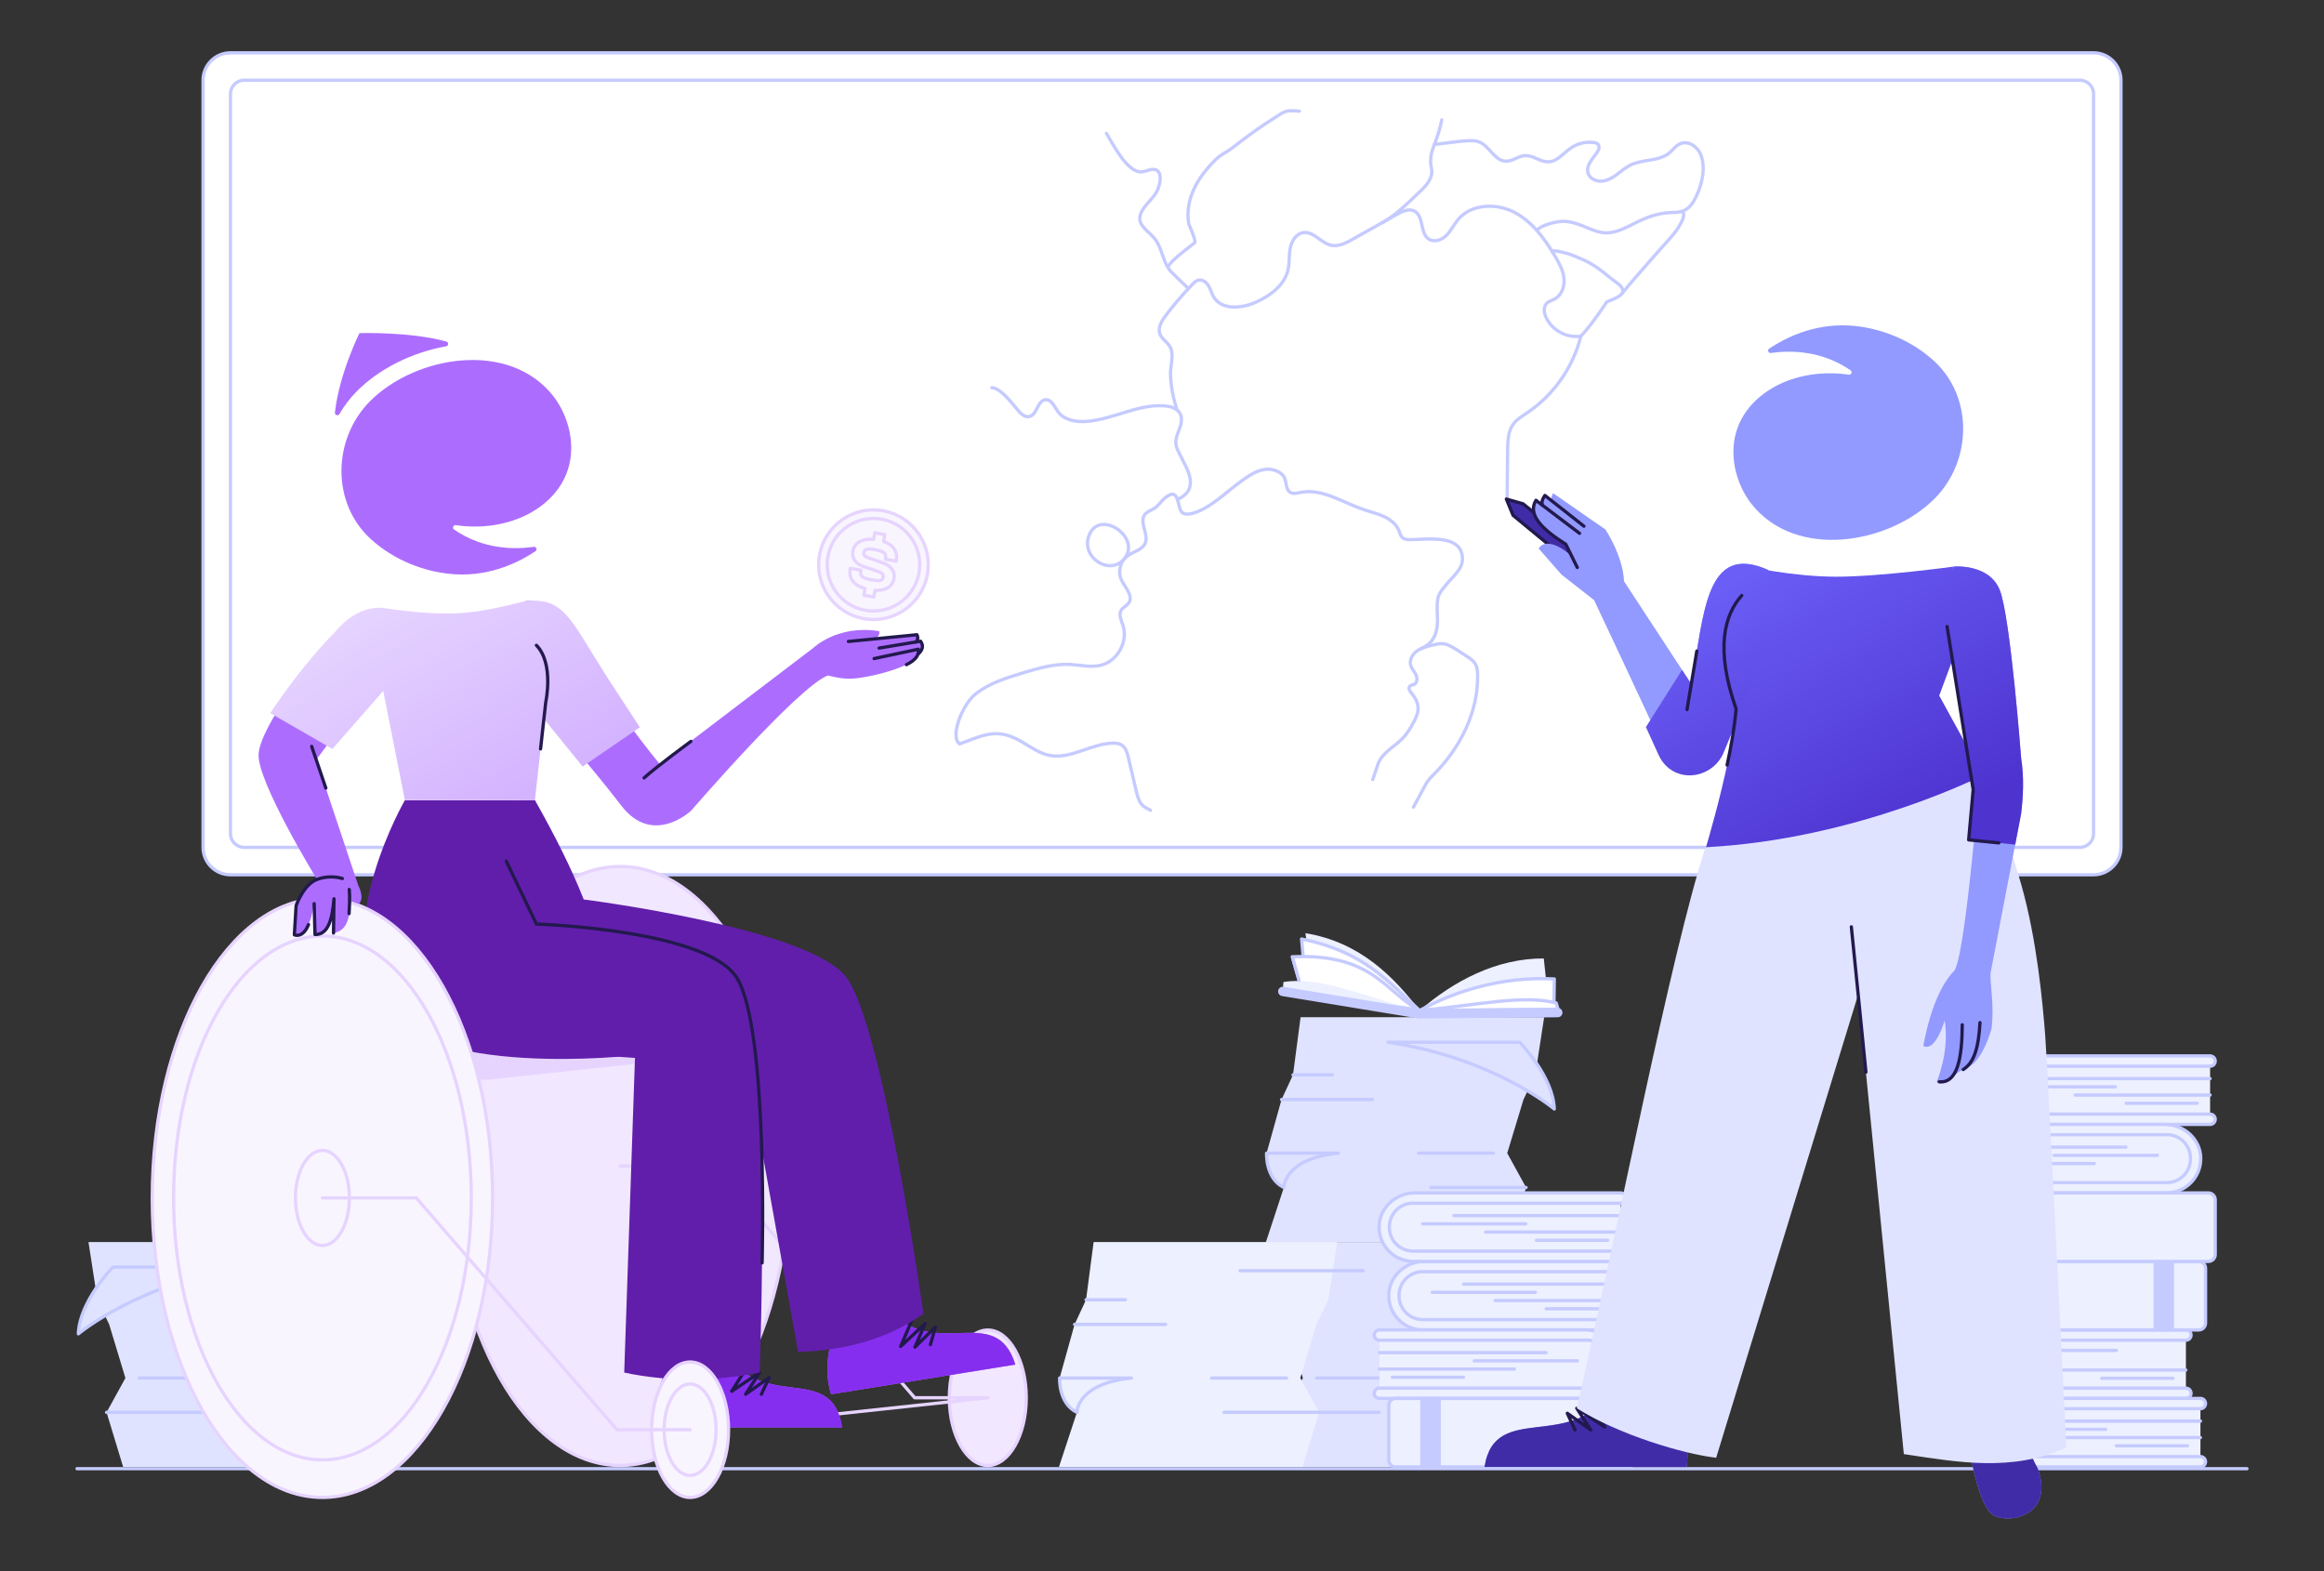 <svg width="704" height="476" viewBox="0 0 704 476" fill="none" xmlns="http://www.w3.org/2000/svg">
<rect x="0" y="0" width="704" height="476" fill="#333333" stroke="none"/>
<path d="M23.34 444.91H93.41H206.52H409.09H470.26H680.66" stroke="#C5CBFF" stroke-width="0.99" stroke-linecap="round" stroke-linejoin="round"/>
<path d="M634.19 16H69.81C65.226 16 61.51 19.716 61.51 24.3V256.69C61.51 261.274 65.226 264.99 69.81 264.99H634.19C638.774 264.99 642.49 261.274 642.49 256.69V24.3C642.49 19.716 638.774 16 634.19 16Z" fill="white" stroke="#C5CBFF" stroke-width="0.99" stroke-linecap="round" stroke-linejoin="round"/>
<mask id="mask0_314_16380" style="mask-type:luminance" maskUnits="userSpaceOnUse" x="69" y="24" width="566" height="233">
<path d="M630.04 24.3H73.96C71.668 24.3 69.81 26.158 69.81 28.45V252.54C69.81 254.832 71.668 256.69 73.96 256.69H630.04C632.332 256.69 634.19 254.832 634.19 252.54V28.45C634.19 26.158 632.332 24.3 630.04 24.3Z" fill="white"/>
</mask>
<g mask="url(#mask0_314_16380)">
<path d="M393.6 33.67C392.58 33.64 391.5 33.5 390.48 33.57C388.83 33.69 387.25 34.98 385.84 35.86C382.45 37.98 379.2 40.32 376 42.72C374.72 43.68 373.47 44.78 372.11 45.63C370.9 46.39 369.56 47.1 368.51 48.12C362.84 53.59 358.9 60.18 360.08 67.77C361.12 70.18 362.41 73.4 361.86 73.55C361.35 74.1 354.72 78.72 353.85 80.84" stroke="#C5CBFF" stroke-width="0.99" stroke-linecap="round" stroke-linejoin="round"/>
<path d="M418.66 67.54C423.31 64.85 426.88 61.08 430.75 57.44C432.09 56.18 433.54 54.31 433.73 52.4C433.83 51.4 433.42 50.34 433.38 49.32C433.34 48.15 433.48 46.98 433.79 45.85C434.03 44.98 434.37 44.15 434.69 43.31C435.55 41.04 436.29 38.7 436.74 36.31" stroke="#C5CBFF" stroke-width="0.99" stroke-linecap="round" stroke-linejoin="round"/>
<path d="M356.54 124.19C354.94 119.18 354.58 115.44 354.58 112.96C354.58 110.48 355.76 107.25 354.35 104.91C353.53 103.55 351.95 102.7 351.38 101.22C350.64 99.3 351.89 97.23 353.13 95.58C355.66 92.23 358.4 89.03 361.33 86.03C361.8 85.54 362.32 85.05 362.97 84.87C364.19 84.54 365.43 85.47 366.08 86.56C366.73 87.65 367.01 88.92 367.68 90C370.18 94.08 376.34 93.44 380.69 91.44C384.93 89.49 389.1 86.34 390.16 81.8C390.66 79.65 390.42 77.39 390.83 75.22C391.24 73.05 392.63 70.78 394.82 70.47C397.94 70.03 400.17 73.64 403.25 74.3C405.49 74.78 407.73 73.62 409.73 72.49C414.21 69.97 418.7 67.45 423.18 64.93C424.81 64.01 426.8 63.08 428.46 63.95C431.39 65.48 430.07 70.71 432.87 72.47C434.54 73.52 436.82 72.66 438.2 71.26C439.58 69.86 440.43 68 441.7 66.49C445.67 61.77 453.21 61.45 458.69 64.29C464.17 67.13 467.96 72.38 471.11 77.69C472.33 79.74 473.5 81.91 473.76 84.28C474.02 86.65 473.15 89.3 471.08 90.49C470.18 91.01 469.07 91.26 468.4 92.05C467.5 93.11 467.72 94.73 468.28 96.01C469.21 98.15 470.96 99.87 473.05 100.89C474.85 101.77 476.9 102.14 478.88 101.83C476.58 111.16 470.71 119.57 462.75 124.96C461.09 126.08 459.29 127.13 458.19 128.8C457 130.62 456.82 132.89 456.72 135.06L456.54 151.41" stroke="#C5CBFF" stroke-width="0.99" stroke-linecap="round" stroke-linejoin="round"/>
<path d="M465.61 69.69C467 68.16 471.46 67.04 473.52 67.05C475.58 67.06 477.6 67.69 479.51 68.46C481.66 69.33 483.8 70.39 486.11 70.53C489.65 70.73 492.88 68.75 496.06 67.2C499.09 65.73 502.33 64.59 505.69 64.41C507.12 64.33 508.6 64.43 509.92 63.89C511.63 63.2 512.79 61.58 513.62 59.93C515.51 56.21 516.8 51.02 515.25 46.97C514.93 46.13 514.37 45.31 513.67 44.66C512.35 43.43 510.52 42.78 508.79 43.62C507.58 44.21 506.79 45.4 505.76 46.27C502.57 48.96 497.69 48.17 493.94 49.98C492.4 50.72 491.11 51.88 489.74 52.89C488.37 53.9 486.81 54.8 485.11 54.89C483.41 54.99 481.55 54.06 481.06 52.43C480.41 50.25 482.28 48.23 483.64 46.41C484.23 45.62 484.74 44.45 484.07 43.71C483.74 43.35 483.23 43.23 482.75 43.17C480.39 42.86 477.92 43.44 475.95 44.78C473.66 46.33 471.77 48.96 469 49.02C466.56 49.07 464.42 47 461.98 47.14C459.94 47.25 458.19 48.89 456.15 48.83C452.66 48.71 451.12 44 447.81 42.9C446.89 42.59 445.89 42.6 444.92 42.62C442.59 42.68 436.8 43.5 434.48 43.78" stroke="#C5CBFF" stroke-width="0.99" stroke-linecap="round" stroke-linejoin="round"/>
<path d="M478.85 101.83C481.11 99.63 485.02 94.09 486.72 91.46C488.16 90.86 489.98 90.26 491.15 89.17C492.46 87.95 490.8 86.39 489.78 85.66C488.81 84.97 487.89 84.23 486.96 83.49C486.6 83.2 486.23 82.9 485.86 82.61C484.35 81.42 482.77 80.3 481.07 79.4C479.33 78.48 475.72 77.08 475.72 77.08C475.72 77.08 470.31 75.36 470.21 76.24" stroke="#C5CBFF" stroke-width="0.99" stroke-linecap="round" stroke-linejoin="round"/>
<path d="M491.49 88.73C495.6 83.65 506.86 71.08 506.86 71.08C506.86 71.08 511.65 65.17 509.48 64.04" stroke="#C5CBFF" stroke-width="0.99" stroke-linecap="round" stroke-linejoin="round"/>
<path d="M360 87.41C359.02 86.4 355.66 83.31 354.71 82.26C352.11 79.42 352.12 74.88 349.54 72.01C346.83 69 343.38 67.48 346.5 63C347.67 61.33 349.29 59.99 350.31 58.23C351.62 55.98 352.68 50.39 348.34 51.43C347.51 51.63 346.72 51.99 345.88 52.06C341.5 52.45 337.06 43.49 335.16 40.39" stroke="#C5CBFF" stroke-width="0.99" stroke-linecap="round" stroke-linejoin="round"/>
<path d="M348.52 245.47C347.9 245.06 347.19 244.81 346.6 244.38C345.13 243.31 344.62 241.39 344.2 239.63C343.4 236.26 342.61 232.89 341.81 229.52C341.47 228.09 341.04 226.53 339.82 225.72C339 225.18 337.97 225.09 337 225.12C330.43 225.31 324.27 230.13 317.83 228.81C313.73 227.97 310.53 224.8 306.63 223.28C300.58 220.73 296.02 223.57 290.7 225.31" stroke="#C5CBFF" stroke-width="0.99" stroke-linecap="round" stroke-linejoin="round"/>
<path d="M356.67 151.31C363.73 148.1 359.53 142.04 357.67 138.2C357.08 136.97 356.33 135.77 356.2 134.41C356.04 132.75 356.84 131.16 357.4 129.59C358.08 127.69 358.31 125.56 356.53 124.18C356.08 123.83 355.58 123.58 355.05 123.4C354.25 123.12 353.38 122.99 352.52 122.94C344.43 122.41 336.87 127.23 328.77 127.68C325.73 127.85 322.31 127.2 320.51 124.74C319.41 123.23 318.53 120.91 316.67 121.1C314.25 121.35 314.21 125.61 311.84 126.18C310.44 126.51 309.19 125.31 308.28 124.19C306.36 121.83 302.88 117.44 300.45 117.44" stroke="#C5CBFF" stroke-width="0.99" stroke-linecap="round" stroke-linejoin="round"/>
<path d="M330.13 161.67C326.72 168.79 336.71 175.05 340.94 168.79C345.17 162.53 333.54 154.55 330.13 161.67Z" stroke="#C5CBFF" stroke-width="0.99" stroke-linecap="round" stroke-linejoin="round"/>
<path d="M430.22 196.62C432.69 195.5 435.78 193.67 435.43 186.86C435.07 180.06 435.88 179.95 437.99 177.25C439.95 174.75 442.97 172.58 443.01 169.41C443.1 161.48 431.79 163.53 427.08 163.48C426.27 163.48 425.39 163.38 424.8 162.83C424.23 162.31 424.06 161.5 423.78 160.78C422.99 158.8 421.18 157.37 419.24 156.47C417.3 155.57 415.2 155.09 413.18 154.41C406.8 152.25 400.59 147.88 393.97 149.17C392.97 149.37 391.87 149.68 390.97 149.2C389.19 148.26 389.92 145.58 388.73 144.12C387.54 142.66 385.25 141.95 383.36 142.17C380.66 142.48 378.32 144.1 376.11 145.67C371.67 148.82 366.1 154.57 360.65 155.64C359.76 155.81 358.73 155.83 358.07 155.21C357.31 154.5 357.13 152.68 356.68 151.33C356.17 149.81 355.33 148.88 352.94 150.81C351.8 151.74 351.03 153.09 349.82 153.91C348.82 154.59 347.53 154.91 346.79 155.87C344.98 158.23 348.05 161.77 346.92 164.52C346.06 166.61 343.35 167.06 341.54 168.4C339.39 169.98 338.57 173.13 339.66 175.56C340.73 177.94 343.38 180.4 341.96 182.59C341.35 183.52 340.15 183.95 339.6 184.91C338.82 186.28 339.68 187.95 340.18 189.45C341.8 194.37 338.49 200.31 333.46 201.53C330.38 202.27 327.16 201.42 323.99 201.28C319.2 201.06 314.49 202.45 309.9 203.83C304.85 205.35 299.66 206.94 295.53 210.23C291.4 213.52 287.66 223.36 290.71 225.33" stroke="#C5CBFF" stroke-width="0.99" stroke-linecap="round" stroke-linejoin="round"/>
<path d="M428.15 244.52C428.15 244.52 431.27 238.72 432.04 237.33C432.66 236.22 433.61 235.32 434.5 234.42C442.38 226.47 447.81 215.66 447.61 204.46C447.59 203.32 447.5 202.13 446.92 201.14C446.05 199.67 444.26 198.85 442.9 197.9C441.9 197.2 440.87 196.52 439.8 195.95C439.43 195.75 439.06 195.57 438.68 195.4C437.14 194.7 435.48 195.03 433.9 195.43C432.28 195.84 430.61 196.23 429.24 197.2C427.87 198.17 426.89 199.88 427.32 201.5C427.6 202.58 428.45 203.41 428.93 204.42C429.37 205.34 429.43 206.86 428.34 207.35C427.92 207.54 427.4 207.53 427.09 207.86C426.81 208.15 426.79 208.61 426.93 208.98C427.07 209.35 427.33 209.66 427.58 209.97C428.74 211.38 429.69 213.03 429.57 214.92C429.49 216.18 428.95 217.36 428.38 218.48C427.39 220.41 426.25 222.29 424.73 223.83C423.42 225.16 421.85 226.21 420.44 227.44C419.03 228.67 417.75 230.16 417.27 231.96L415.84 236.16" stroke="#C5CBFF" stroke-width="0.99" stroke-linecap="round" stroke-linejoin="round"/>
</g>
<path d="M630.04 24.3H73.96C71.668 24.3 69.81 26.158 69.81 28.45V252.54C69.81 254.832 71.668 256.69 73.96 256.69H630.04C632.332 256.69 634.19 254.832 634.19 252.54V28.45C634.19 26.158 632.332 24.3 630.04 24.3Z" stroke="#C5CBFF" stroke-width="0.99" stroke-linecap="round" stroke-linejoin="round"/>
<path d="M111.09 444.37H37.3L32.28 427.84L37.99 417.45L33.07 401.2L29.5 393.74L26.8 376.26H100.59L102.89 393.74L106.36 401.2L110.89 417.45L105.66 427.84L111.09 444.37Z" fill="#DFE3FF"/>
<path d="M74.08 383.84H34.2C34.2 383.84 24.02 394.3 23.74 404.06C23.74 404.06 42.14 388.58 74.07 383.84H74.08Z" fill="#DFE3FF" stroke="#C5CBFF" stroke-width="0.99" stroke-linecap="round" stroke-linejoin="round"/>
<path d="M89.14 417.45H110.89C110.89 417.45 111.3 425.13 105.66 427.84C105.66 427.84 105.73 419.12 89.14 417.45Z" fill="#DFE3FF" stroke="#C5CBFF" stroke-width="0.99" stroke-linecap="round" stroke-linejoin="round"/>
<path d="M32.28 427.84H61.11" stroke="#C5CBFF" stroke-width="0.99" stroke-linecap="round" stroke-linejoin="round"/>
<path d="M106.36 401.2H78.82" stroke="#C5CBFF" stroke-width="0.99" stroke-linecap="round" stroke-linejoin="round"/>
<path d="M102.89 393.74H90.95" stroke="#C5CBFF" stroke-width="0.99" stroke-linecap="round" stroke-linejoin="round"/>
<path d="M42.15 417.45H64.88" stroke="#C5CBFF" stroke-width="0.99" stroke-linecap="round" stroke-linejoin="round"/>
<path d="M383.48 376.26H457.27L462.29 359.72L456.58 349.33L461.5 333.09L465.08 325.62L467.77 308.14H393.98L391.68 325.62L388.21 333.09L383.68 349.33L388.92 359.72L383.48 376.26Z" fill="#DFE3FF"/>
<path d="M420.49 315.73H460.37C460.37 315.73 470.55 326.19 470.83 335.95C470.83 335.95 452.43 320.47 420.5 315.73H420.49Z" fill="#DFE3FF" stroke="#C5CBFF" stroke-width="0.99" stroke-linecap="round" stroke-linejoin="round"/>
<path d="M405.43 349.33H383.68C383.68 349.33 383.27 357.01 388.91 359.72C388.91 359.72 388.84 351 405.43 349.33Z" fill="#DFE3FF" stroke="#C5CBFF" stroke-width="0.99" stroke-linecap="round" stroke-linejoin="round"/>
<path d="M462.29 359.72H433.46" stroke="#C5CBFF" stroke-width="0.99" stroke-linecap="round" stroke-linejoin="round"/>
<path d="M388.21 333.09H415.75" stroke="#C5CBFF" stroke-width="0.99" stroke-linecap="round" stroke-linejoin="round"/>
<path d="M391.68 325.62H403.62" stroke="#C5CBFF" stroke-width="0.99" stroke-linecap="round" stroke-linejoin="round"/>
<path d="M452.42 349.33H429.69" stroke="#C5CBFF" stroke-width="0.99" stroke-linecap="round" stroke-linejoin="round"/>
<path d="M467.77 444.37H393.98L388.96 427.84L394.67 417.45L389.75 401.2L386.17 393.74L383.48 376.26H457.27L459.57 393.74L463.04 401.2L467.57 417.45L462.34 427.84L467.77 444.37Z" fill="#DFE3FF"/>
<path d="M445.82 417.45H467.57C467.57 417.45 467.98 425.13 462.34 427.84C462.34 427.84 462.41 419.12 445.82 417.45Z" fill="#DFE3FF" stroke="#C5CBFF" stroke-width="0.99" stroke-linecap="round" stroke-linejoin="round"/>
<path d="M388.96 427.84H417.79" stroke="#C5CBFF" stroke-width="0.99" stroke-linecap="round" stroke-linejoin="round"/>
<path d="M463.04 401.2H435.5" stroke="#C5CBFF" stroke-width="0.99" stroke-linecap="round" stroke-linejoin="round"/>
<path d="M459.57 393.74H447.63" stroke="#C5CBFF" stroke-width="0.99" stroke-linecap="round" stroke-linejoin="round"/>
<path d="M398.83 417.45H421.56" stroke="#C5CBFF" stroke-width="0.99" stroke-linecap="round" stroke-linejoin="round"/>
<path d="M412.95 384.94H384.91" stroke="#C5CBFF" stroke-width="0.99" stroke-linecap="round" stroke-linejoin="round"/>
<path d="M662.17 405.99H590.58V420.51H662.17V405.99Z" fill="#EDF0FF"/>
<path d="M662.17 402.88H590.59C589.728 402.88 589.03 403.576 589.03 404.435C589.03 405.294 589.728 405.99 590.59 405.99H662.17C663.031 405.99 663.73 405.294 663.73 404.435C663.73 403.576 663.031 402.88 662.17 402.88Z" fill="#EDF0FF" stroke="#C5CBFF" stroke-width="0.99" stroke-linecap="round" stroke-linejoin="round"/>
<path d="M662.17 420.51H590.59C589.728 420.51 589.03 421.206 589.03 422.065C589.03 422.924 589.728 423.62 590.59 423.62H662.17C663.031 423.62 663.73 422.924 663.73 422.065C663.73 421.206 663.031 420.51 662.17 420.51Z" fill="#EDF0FF" stroke="#C5CBFF" stroke-width="0.99" stroke-linecap="round" stroke-linejoin="round"/>
<path d="M590.58 409.08H641.08" stroke="#C5CBFF" stroke-width="0.99" stroke-linecap="round" stroke-linejoin="round"/>
<path d="M590.58 411.57H621.83" stroke="#C5CBFF" stroke-width="0.99" stroke-linecap="round" stroke-linejoin="round"/>
<path d="M621.24 415.03H662.14" stroke="#C5CBFF" stroke-width="0.99" stroke-linecap="round" stroke-linejoin="round"/>
<path d="M636.67 417.52H658.23" stroke="#C5CBFF" stroke-width="0.99" stroke-linecap="round" stroke-linejoin="round"/>
<path d="M603.57 426.74H666.57V441.26H603.57C599.69 441.26 596.54 438.11 596.54 434.23V433.77C596.54 429.89 599.69 426.74 603.57 426.74Z" fill="#EDF0FF"/>
<path d="M603.69 426.74H666.56C667.42 426.74 668.12 426.04 668.12 425.18C668.12 424.32 667.42 423.62 666.56 423.62H604.27C598.56 423.62 593.56 428.02 593.42 433.72C593.28 439.42 597.97 444.37 603.79 444.37H666.56C667.42 444.37 668.12 443.67 668.12 442.81C668.12 441.95 667.42 441.25 666.56 441.25H603.69C599.74 441.25 596.53 438.05 596.53 434.09V433.88C596.53 429.93 599.73 426.72 603.69 426.72V426.74Z" fill="#EDF0FF" stroke="#C5CBFF" stroke-width="0.99" stroke-linecap="round" stroke-linejoin="round"/>
<path d="M616.069 430.5H666.559" stroke="#C5CBFF" stroke-width="1.04" stroke-linecap="round" stroke-linejoin="round"/>
<path d="M606.59 432.99H637.84" stroke="#C5CBFF" stroke-width="0.99" stroke-linecap="round" stroke-linejoin="round"/>
<path d="M625.669 435.48H666.559" stroke="#C5CBFF" stroke-width="0.99" stroke-linecap="round" stroke-linejoin="round"/>
<path d="M641.1 437.97H662.66" stroke="#C5CBFF" stroke-width="0.99" stroke-linecap="round" stroke-linejoin="round"/>
<path d="M606.5 322.99H669.5V337.51H606.5C602.62 337.51 599.47 334.36 599.47 330.48V330.02C599.47 326.14 602.62 322.99 606.5 322.99Z" fill="#EDF0FF"/>
<path d="M606.62 322.99H669.49C670.35 322.99 671.05 322.29 671.05 321.43C671.05 320.57 670.35 319.87 669.49 319.87H607.2C601.49 319.87 596.49 324.27 596.35 329.97C596.21 335.67 600.9 340.62 606.72 340.62H669.49C670.35 340.62 671.05 339.92 671.05 339.06C671.05 338.2 670.35 337.5 669.49 337.5H606.62C602.67 337.5 599.46 334.3 599.46 330.34V330.13C599.46 326.18 602.66 322.97 606.62 322.97V322.99Z" fill="#EDF0FF" stroke="#C5CBFF" stroke-width="0.99" stroke-linecap="round" stroke-linejoin="round"/>
<path d="M619 326.75H669.49" stroke="#C5CBFF" stroke-width="0.99" stroke-linecap="round" stroke-linejoin="round"/>
<path d="M609.52 329.24H640.77" stroke="#C5CBFF" stroke-width="0.99" stroke-linecap="round" stroke-linejoin="round"/>
<path d="M628.6 331.73H669.49" stroke="#C5CBFF" stroke-width="0.99" stroke-linecap="round" stroke-linejoin="round"/>
<path d="M644.03 334.22H665.59" stroke="#C5CBFF" stroke-width="0.99" stroke-linecap="round" stroke-linejoin="round"/>
<path d="M656.51 358.26H593.51V343.74H656.51C660.39 343.74 663.54 346.89 663.54 350.77V351.23C663.54 355.11 660.39 358.26 656.51 358.26Z" fill="#EDF0FF"/>
<path d="M656.39 343.74H593.52C592.66 343.74 591.96 343.04 591.96 342.18C591.96 341.32 592.66 340.62 593.52 340.62H655.81C661.52 340.62 666.52 345.02 666.66 350.72C666.81 356.57 662.11 361.37 656.29 361.37H593.52C592.66 361.37 591.96 360.67 591.96 359.81C591.96 358.95 592.66 358.25 593.52 358.25H656.39C660.34 358.25 663.55 355.05 663.55 351.09V350.88C663.55 346.93 660.35 343.72 656.39 343.72V343.74Z" fill="#EDF0FF" stroke="#C5CBFF" stroke-width="0.99" stroke-linecap="round" stroke-linejoin="round"/>
<path d="M644 347.5H593.51" stroke="#C5CBFF" stroke-width="0.99" stroke-linecap="round" stroke-linejoin="round"/>
<path d="M653.49 349.99H622.24" stroke="#C5CBFF" stroke-width="0.99" stroke-linecap="round" stroke-linejoin="round"/>
<path d="M634.41 352.48H593.51" stroke="#C5CBFF" stroke-width="0.99" stroke-linecap="round" stroke-linejoin="round"/>
<path d="M618.98 354.97H597.42" stroke="#C5CBFF" stroke-width="0.99" stroke-linecap="round" stroke-linejoin="round"/>
<path d="M666.05 382.13H595.49C594.347 382.13 593.42 383.057 593.42 384.2V400.81C593.42 401.953 594.347 402.88 595.49 402.88H666.05C667.193 402.88 668.12 401.953 668.12 400.81V384.2C668.12 383.057 667.193 382.13 666.05 382.13Z" fill="#EDF0FF" stroke="#C5CBFF" stroke-width="0.99" stroke-linecap="round" stroke-linejoin="round"/>
<path d="M658.58 382.13H652.36V402.88H658.58V382.13Z" fill="#C5CBFF"/>
<path d="M598.42 382.12H668.98C670.123 382.12 671.05 381.193 671.05 380.05V363.44C671.05 362.297 670.123 361.37 668.98 361.37H598.42C597.277 361.37 596.35 362.297 596.35 363.44V380.05C596.35 381.193 597.277 382.12 598.42 382.12Z" fill="#EDF0FF" stroke="#C5CBFF" stroke-width="0.99" stroke-linecap="round" stroke-linejoin="round"/>
<path d="M605.889 382.12H612.109V361.37H605.889V382.12Z" fill="#C5CBFF"/>
<path d="M320.79 444.37H394.58L399.6 427.84L393.89 417.45L398.81 401.2L402.39 393.74L405.08 376.26H331.29L328.99 393.74L325.52 401.2L320.99 417.45L326.23 427.84L320.79 444.37Z" fill="#EDF0FF"/>
<path d="M342.74 417.45H320.99C320.99 417.45 320.58 425.13 326.22 427.84C326.22 427.84 326.15 419.12 342.74 417.45Z" fill="#EDF0FF" stroke="#C5CBFF" stroke-width="0.99" stroke-linecap="round" stroke-linejoin="round"/>
<path d="M399.6 427.84H370.77" stroke="#C5CBFF" stroke-width="0.99" stroke-linecap="round" stroke-linejoin="round"/>
<path d="M325.52 401.2H353.06" stroke="#C5CBFF" stroke-width="0.99" stroke-linecap="round" stroke-linejoin="round"/>
<path d="M328.99 393.74H340.93" stroke="#C5CBFF" stroke-width="0.99" stroke-linecap="round" stroke-linejoin="round"/>
<path d="M389.73 417.45H367" stroke="#C5CBFF" stroke-width="0.99" stroke-linecap="round" stroke-linejoin="round"/>
<path d="M375.61 384.94H403.65" stroke="#C5CBFF" stroke-width="0.99" stroke-linecap="round" stroke-linejoin="round"/>
<path d="M430.84 385.24H493.84V399.76H430.84C426.96 399.76 423.81 396.61 423.81 392.73V392.27C423.81 388.39 426.96 385.24 430.84 385.24Z" fill="#EDF0FF"/>
<path d="M430.97 385.24H493.84C494.7 385.24 495.4 384.54 495.4 383.68C495.4 382.82 494.7 382.12 493.84 382.12H431.55C425.84 382.12 420.84 386.52 420.7 392.22C420.55 398.07 425.25 402.87 431.07 402.87H493.84C494.7 402.87 495.4 402.17 495.4 401.31C495.4 400.45 494.7 399.75 493.84 399.75H430.97C427.02 399.75 423.81 396.55 423.81 392.59V392.38C423.81 388.43 427.01 385.22 430.97 385.22V385.24Z" fill="#EDF0FF" stroke="#C5CBFF" stroke-width="0.99" stroke-linecap="round" stroke-linejoin="round"/>
<path d="M443.35 389H493.84" stroke="#C5CBFF" stroke-width="0.99" stroke-linecap="round" stroke-linejoin="round"/>
<path d="M433.87 391.49H465.12" stroke="#C5CBFF" stroke-width="0.99" stroke-linecap="round" stroke-linejoin="round"/>
<path d="M452.94 393.98H493.84" stroke="#C5CBFF" stroke-width="0.99" stroke-linecap="round" stroke-linejoin="round"/>
<path d="M468.37 396.47H489.94" stroke="#C5CBFF" stroke-width="0.99" stroke-linecap="round" stroke-linejoin="round"/>
<path d="M480.86 420.51H417.86V405.99H480.86C484.74 405.99 487.89 409.14 487.89 413.02V413.48C487.89 417.36 484.74 420.51 480.86 420.51Z" fill="#EDF0FF"/>
<path d="M480.73 405.99H417.86C417 405.99 416.3 405.29 416.3 404.43C416.3 403.57 417 402.87 417.86 402.87H480.15C485.86 402.87 490.86 407.27 491 412.97C491.15 418.82 486.45 423.62 480.63 423.62H417.86C417 423.62 416.3 422.92 416.3 422.06C416.3 421.2 417 420.5 417.86 420.5H480.73C484.68 420.5 487.89 417.3 487.89 413.34V413.13C487.89 409.18 484.69 405.97 480.73 405.97V405.99Z" fill="#EDF0FF" stroke="#C5CBFF" stroke-width="0.99" stroke-linecap="round" stroke-linejoin="round"/>
<path d="M468.35 409.75H417.86" stroke="#C5CBFF" stroke-width="0.99" stroke-linecap="round" stroke-linejoin="round"/>
<path d="M477.83 412.24H446.58" stroke="#C5CBFF" stroke-width="0.99" stroke-linecap="round" stroke-linejoin="round"/>
<path d="M458.76 414.73H417.86" stroke="#C5CBFF" stroke-width="0.99" stroke-linecap="round" stroke-linejoin="round"/>
<path d="M443.33 417.22H421.76" stroke="#C5CBFF" stroke-width="0.99" stroke-linecap="round" stroke-linejoin="round"/>
<path d="M422.77 444.38H493.33C494.473 444.38 495.4 443.453 495.4 442.31V425.7C495.4 424.557 494.473 423.63 493.33 423.63H422.77C421.627 423.63 420.7 424.557 420.7 425.7V442.31C420.7 443.453 421.627 444.38 422.77 444.38Z" fill="#EDF0FF" stroke="#C5CBFF" stroke-width="0.99" stroke-linecap="round" stroke-linejoin="round"/>
<path d="M430.239 444.38H436.459V423.63H430.239V444.38Z" fill="#C5CBFF"/>
<path d="M427.909 364.49H490.909V379.01H427.909C424.029 379.01 420.879 375.86 420.879 371.98V371.52C420.879 367.64 424.029 364.49 427.909 364.49Z" fill="#EDF0FF"/>
<path d="M428.04 364.49H490.91C491.77 364.49 492.47 363.79 492.47 362.93C492.47 362.07 491.77 361.37 490.91 361.37H428.62C422.91 361.37 417.91 365.77 417.77 371.47C417.62 377.32 422.32 382.12 428.14 382.12H490.91C491.77 382.12 492.47 381.42 492.47 380.56C492.47 379.7 491.77 379 490.91 379H428.04C424.09 379 420.88 375.8 420.88 371.84V371.63C420.88 367.68 424.08 364.47 428.04 364.47V364.49Z" fill="#EDF0FF" stroke="#C5CBFF" stroke-width="0.99" stroke-linecap="round" stroke-linejoin="round"/>
<path d="M440.419 368.25H490.909" stroke="#C5CBFF" stroke-width="0.99" stroke-linecap="round" stroke-linejoin="round"/>
<path d="M430.939 370.74H462.189" stroke="#C5CBFF" stroke-width="0.99" stroke-linecap="round" stroke-linejoin="round"/>
<path d="M450.01 373.23H490.91" stroke="#C5CBFF" stroke-width="0.99" stroke-linecap="round" stroke-linejoin="round"/>
<path d="M465.439 375.72H487.009" stroke="#C5CBFF" stroke-width="0.99" stroke-linecap="round" stroke-linejoin="round"/>
<path d="M473.84 168.89L476.67 164.95L461.35 152.61L456.32 151.18L458.35 156.11L473.84 168.89Z" fill="#402CA7" stroke="#22194D" stroke-width="0.99" stroke-linecap="round" stroke-linejoin="round"/>
<path d="M560.57 112.17C561.21 112.61 560.82 113.61 560.04 113.5C544.5 111.27 530.92 118.22 526.59 128.97C523.25 137.27 525.9 146.69 530.53 152.6C543.9 169.67 572.24 164.89 586.03 151.06C597.34 139.72 597.87 120.35 585.86 109.34C578.93 102.99 569.44 99.12 560.07 98.61C549.18 98.02 540.58 102.5 535.93 105.6C535.28 106.03 535.67 107.04 536.44 106.93C542.31 106.1 551.76 106.1 560.57 112.17Z" fill="#929AFF"/>
<path d="M503.46 390.23L488.71 419.97C477.1 440.73 452.86 423.87 449.7 444.38H510.88C510.88 444.38 512.88 435.88 506.56 426.02L522.3 391.58L503.47 390.23H503.46Z" fill="#929AFF"/>
<path d="M488.71 419.97C477.1 440.73 452.86 423.87 449.7 444.38H510.88C510.88 444.38 512.88 435.88 506.56 426.02C498.81 427.49 494.61 426.79 488.71 419.97Z" fill="#402CA7"/>
<path d="M480.98 424.17L486.11 432.27L477.65 426.6L481.88 433.17L474.78 428.13L477.11 433.17" stroke="#22194D" stroke-width="0.99" stroke-linecap="round" stroke-linejoin="round"/>
<path d="M589.81 407.6C589.81 407.6 586.02 415.87 586.02 419.79C586.02 423.71 596.07 435.71 596.07 435.71C596.07 435.71 598.78 456.21 603.94 459.04C609.1 461.87 622.31 458.77 617.3 444.88C617.3 444.88 611.43 434.29 610.6 425.99L606.36 408.05L604.05 297.03L580.4 298.38L589.81 407.6Z" fill="#929AFF"/>
<path d="M589.81 407.6C589.81 407.6 586.02 415.87 586.02 419.79C586.02 423.71 596.07 435.71 596.07 435.71C596.07 435.71 598.78 456.21 603.94 459.04C609.1 461.87 622.31 458.77 617.3 444.88C617.3 444.88 611.43 434.28 610.6 425.99C603.93 427.32 597.01 421.35 589.81 407.6Z" fill="#402CA7"/>
<path d="M607.24 432.95L614.53 431.51L608.5 436.37L615.07 435.2L610.3 438.89H615.07" stroke="#22194D" stroke-width="0.99" stroke-linecap="round" stroke-linejoin="round"/>
<path d="M482.9 181.8L473.07 174.11L466.09 166.16C467.85 163.26 472.24 165.01 476.05 168.37L474.32 164.86C464.08 159.22 463.44 153.66 465.28 151.55L473.78 157.49C473.78 157.49 465.18 154.83 467.82 150.24L478.01 156.23C478.01 156.23 467.45 154.99 470.47 149.4L486.31 160.38C486.31 160.38 491.62 168.28 491.96 176.09L512.4 207.3C516.19 185.6 516.76 164.21 535.65 172.67L536.47 193.54C536.47 193.54 526.92 216.31 521.98 228.3C518.15 236.57 507.69 235.46 503.72 226.49C499.75 217.52 482.9 181.8 482.9 181.8Z" fill="#929AFF"/>
<path d="M591.84 171.64C591.84 171.64 569.49 174.7 556.27 174.7C543.05 174.7 529.32 171.57 529.32 171.57L522.54 175.78C522.54 175.78 518.97 180.74 519.2 187.64C519.42 194.53 525.91 214.77 525.91 214.77C524.43 233.25 514.31 264.9 514.31 264.9C514.31 264.9 576.91 256.09 603.08 239.23L587.44 210.72L594.41 191.97L591.82 171.64H591.84Z" fill="url(#paint0_linear_314_16380)"/>
<path d="M477.65 426.6C490.25 434.6 509.88 440.44 519.87 441.6L562.89 301.27L576.72 440.49C593.2 442.98 609.69 445.97 625.96 438.47C625.96 438.47 620.3 323.16 619.54 313.59C618.78 304.01 617.11 284.86 612.26 267.86C607.4 250.86 601.33 234.54 601.33 234.54C601.33 234.54 563.06 254.25 516.67 256.66C506.3 287.91 489.41 375.33 477.65 426.59V426.6Z" fill="#DFE3FF"/>
<path d="M591.84 171.64C591.84 171.64 602.54 170.65 605.78 178.74C609.02 186.83 612.25 229.6 612.25 229.6C613.16 235.47 612.9 241.04 612.25 246.51L602.96 294.91C602.91 299.39 604.13 304.14 603.31 311.52C603.31 311.52 600.68 321.46 596.06 323.31C591.44 325.16 589.58 329.13 586.66 327.73C586.66 327.73 590.63 318.69 589.09 309.15C589.09 309.15 586.35 318.81 582.62 316.86C582.62 316.86 585.09 301.19 591.77 294.31C595.07 291.96 599.3 239.86 599.3 239.86L591.39 190.49L591.84 171.65V171.64Z" fill="#929AFF"/>
<path d="M594.42 310.44C594.34 320.47 593.03 328.18 587.45 327.72" stroke="#22194D" stroke-width="0.99" stroke-linecap="round" stroke-linejoin="round"/>
<path d="M594.709 323.99C597.869 322.02 599.349 317.79 599.789 309.78" stroke="#22194D" stroke-width="0.99" stroke-linecap="round" stroke-linejoin="round"/>
<path d="M591.84 171.64C591.84 171.64 602.54 170.65 605.78 178.74C609.02 186.83 612.25 229.6 612.25 229.6C613.16 235.47 612.9 241.04 612.25 246.51L610.46 255.85L596.36 254.43C597.2 245.8 597.74 239.18 597.74 239.18L589.83 189.81L591.85 171.64H591.84Z" fill="url(#paint1_linear_314_16380)"/>
<path d="M589.82 189.8L597.73 239.18L596.36 254.42L605.48 255.34" stroke="#22194D" stroke-width="0.99" stroke-linecap="round" stroke-linejoin="round"/>
<path d="M524.58 210.43C524.58 210.43 518.74 194.84 519.43 184.03" stroke="#22194D" stroke-width="0.8" stroke-linecap="round" stroke-linejoin="round"/>
<path d="M565.23 324.77L562.89 301.28L560.82 280.77" stroke="#22194D" stroke-width="0.99" stroke-linecap="round" stroke-linejoin="round"/>
<path d="M509.52 202.92L512.39 207.3C516.18 185.6 516.75 164.21 535.64 172.67L536.46 193.54C536.46 193.54 526.91 216.31 521.97 228.3C518.14 236.57 506.32 237.49 502.35 228.52C501.54 226.7 500.21 223.77 498.59 220.26L509.53 202.92H509.52Z" fill="url(#paint2_linear_314_16380)"/>
<path d="M514.01 197.23L511.04 214.96" stroke="#22194D" stroke-width="0.99" stroke-linecap="round" stroke-linejoin="round"/>
<path d="M523.19 231.75C524.49 225.79 525.45 220.08 525.92 214.77C519.47 196.43 522.44 186.13 527.63 180.39" stroke="#22194D" stroke-width="0.99" stroke-linecap="round" stroke-linejoin="round"/>
<path d="M478.48 161.56L465.28 151.56C462.64 155.89 467.13 160.35 474.32 164.87L477.8 171.91" stroke="#22194D" stroke-width="0.99" stroke-linecap="round" stroke-linejoin="round"/>
<path d="M479.81 159.4L467.99 150.08C467.01 151.53 466.99 152.36 467.23 153.03" stroke="#22194D" stroke-width="0.99" stroke-linecap="round" stroke-linejoin="round"/>
<path d="M299.23 443.93C305.664 443.93 310.88 434.747 310.88 423.42C310.88 412.093 305.664 402.91 299.23 402.91C292.795 402.91 287.58 412.093 287.58 423.42C287.58 434.747 292.795 443.93 299.23 443.93Z" fill="#F1E7FF" stroke="#E6D4FF" stroke-width="0.99" stroke-linecap="round" stroke-linejoin="round"/>
<path d="M187.85 443.93C216.32 443.93 239.4 403.313 239.4 353.21C239.4 303.107 216.32 262.49 187.85 262.49C159.38 262.49 136.3 303.107 136.3 353.21C136.3 403.313 159.38 443.93 187.85 443.93Z" fill="#F1E7FF" stroke="#E6D4FF" stroke-width="0.99" stroke-linecap="round" stroke-linejoin="round"/>
<path d="M187.85 353.21H216.29L277.08 423.42H299.23L209.05 433.1" stroke="#E6D4FF" stroke-width="0.99" stroke-linecap="round" stroke-linejoin="round"/>
<path d="M60.61 326.54H147.88L237.83 316.86H156.92L60.61 326.54Z" fill="#E6D4FF" stroke="#E6D4FF" stroke-width="1.04" stroke-linecap="round" stroke-linejoin="round"/>
<path d="M258.31 365.15L268.11 395.01C282 413.8 301.42 393.59 307.57 413.37L251.78 422.36C251.78 422.36 248.61 414.26 252.8 403.6L241.35 369.25L258.31 365.15Z" fill="#AC6DFF"/>
<path d="M268.11 395.01C282 413.8 301.42 393.59 307.57 413.37L251.78 422.36C251.78 422.36 248.61 414.26 252.8 403.6C260.1 403.92 263.82 402.61 268.11 395V395.01Z" fill="#862EEF"/>
<path d="M276.6 399.07L272.83 407.88L280.27 400.94L277.15 408.09L283.36 401.99L281.85 407.33" stroke="#22194D" stroke-width="0.99" stroke-linecap="round" stroke-linejoin="round"/>
<path d="M214.109 376.97L219.039 408.01C229.759 428.77 252.149 411.91 255.069 432.42H198.559C198.559 432.42 196.719 423.92 202.549 414.06L196.709 378.32L214.109 376.97Z" fill="#AC6DFF"/>
<path d="M219.04 408.01C229.76 428.77 252.15 411.91 255.07 432.42H198.56C198.56 432.42 196.72 423.92 202.55 414.06C209.71 415.53 213.59 414.83 219.04 408.01Z" fill="#862EEF"/>
<path d="M226.769 413.37L221.649 421.46L230.099 415.8L225.869 422.36L232.979 417.32L230.639 422.36" stroke="#22194D" stroke-width="0.99" stroke-linecap="round" stroke-linejoin="round"/>
<path d="M156.99 242.44C156.99 242.44 134.25 279.92 147.89 303.54C161.54 327.16 225.65 319.64 225.65 319.64L241.76 409.53C256.27 409.15 269.02 405.48 279.73 398.03C279.73 398.03 267.56 310.97 256.37 296.04C245.18 281.11 176.83 272.48 176.83 272.48C173.17 263.2 168.08 253.07 162.04 242.39L156.99 242.43V242.44Z" fill="#611EAB"/>
<path d="M122.65 242.4C122.65 242.4 100.97 279.93 114.62 303.55C128.27 327.17 192.38 319.65 192.38 319.65L189.089 415.8C203.359 418.79 216.939 418.33 230.1 415.8C230.1 415.8 234.289 310.98 223.089 296.05C211.899 281.12 162.49 279.92 162.49 279.92L156.99 242.45L122.65 242.41V242.4Z" fill="#611EAB"/>
<path d="M153.35 260.84L162.49 279.92C162.49 279.92 213.65 281.53 223.09 296.05C232.85 311.07 230.86 382.56 230.86 382.56" stroke="#22194D" stroke-width="0.99" stroke-linecap="round" stroke-linejoin="round"/>
<path d="M97.67 453.61C126.14 453.61 149.22 412.993 149.22 362.89C149.22 312.787 126.14 272.17 97.67 272.17C69.199 272.17 46.12 312.787 46.12 362.89C46.12 412.993 69.199 453.61 97.67 453.61Z" fill="#F9F5FF" stroke="#E6D4FF" stroke-width="0.99" stroke-linecap="round" stroke-linejoin="round"/>
<path d="M209.049 453.61C215.484 453.61 220.699 444.427 220.699 433.1C220.699 421.773 215.484 412.59 209.049 412.59C202.615 412.59 197.399 421.773 197.399 433.1C197.399 444.427 202.615 453.61 209.049 453.61Z" fill="#F9F5FF" stroke="#E6D4FF" stroke-width="0.99" stroke-linecap="round" stroke-linejoin="round"/>
<path d="M97.67 442.24C122.572 442.24 142.76 406.714 142.76 362.89C142.76 319.066 122.572 283.54 97.67 283.54C72.767 283.54 52.58 319.066 52.58 362.89C52.58 406.714 72.767 442.24 97.67 442.24Z" stroke="#E6D4FF" stroke-width="0.99" stroke-linecap="round" stroke-linejoin="round"/>
<path d="M97.67 377.29C102.187 377.29 105.85 370.843 105.85 362.89C105.85 354.937 102.187 348.49 97.67 348.49C93.152 348.49 89.49 354.937 89.49 362.89C89.49 370.843 93.152 377.29 97.67 377.29Z" fill="#F9F5FF" stroke="#E6D4FF" stroke-width="0.99" stroke-linecap="round" stroke-linejoin="round"/>
<path d="M209.05 446.95C213.396 446.95 216.92 440.749 216.92 433.1C216.92 425.451 213.396 419.25 209.05 419.25C204.703 419.25 201.18 425.451 201.18 433.1C201.18 440.749 204.703 446.95 209.05 446.95Z" stroke="#E6D4FF" stroke-width="0.99" stroke-linecap="round" stroke-linejoin="round"/>
<path d="M97.669 362.89H126.109L186.899 433.1H209.049" stroke="#E6D4FF" stroke-width="0.99" stroke-linecap="round" stroke-linejoin="round"/>
<path d="M137.559 160.42C136.919 159.98 137.309 158.98 138.089 159.09C153.629 161.32 167.209 154.37 171.539 143.62C174.879 135.32 172.229 125.9 167.599 119.99C154.229 102.92 125.889 107.7 112.099 121.53C100.789 132.87 100.259 152.24 112.269 163.25C119.199 169.6 128.689 173.47 138.059 173.98C148.949 174.57 157.549 170.09 162.199 166.99C162.849 166.56 162.459 165.55 161.689 165.66C155.819 166.49 146.369 166.49 137.559 160.42Z" fill="#AC6DFF"/>
<path d="M135.229 103.48C135.989 103.69 135.919 104.77 135.139 104.91C124.839 106.74 114.939 111.65 108.129 118.49C106.039 120.59 104.259 122.93 102.819 125.42C102.429 126.1 101.379 125.77 101.459 124.98C102.729 113.29 108.889 100.91 108.889 100.91C108.889 100.91 124.329 100.43 135.219 103.47L135.229 103.48Z" fill="#AC6DFF"/>
<path d="M159.03 182.14C159.03 182.14 168.02 179.98 174.68 194.46C181.33 208.94 199.95 231.6 199.95 231.6L246.33 196.31C246.33 196.31 253.65 189.16 266.31 191.19C266.31 191.19 267.56 194.85 259.06 193.93L277.77 192.29C278.19 193.02 278.09 193.75 277.47 194.48L278.89 194.24C279.82 195.92 279.48 197.04 278.19 197.74C278.01 201.4 267.02 204.18 262.63 204.98C258.24 205.78 256.03 205.96 250.78 204.62C241.7 208.08 209.4 245.54 209.4 245.54C209.4 245.54 197.8 256.6 188.18 244.01C178.56 231.42 159.67 209.8 159.67 209.8L159.04 182.14H159.03Z" fill="#AC6DFF"/>
<path d="M209.29 224.59C209.29 224.59 199.06 232.08 195.11 235.65" stroke="#22194D" stroke-width="0.99" stroke-linecap="round" stroke-linejoin="round"/>
<path d="M108.519 268.19L95.819 230.12L116.089 202.96L120.909 186.26C120.909 186.26 114.569 182.18 104.869 190.15C95.169 198.12 78.789 220.17 78.329 228.47C77.869 236.77 96.029 266.41 96.029 266.41C96.029 266.41 93.589 267.94 91.719 270.06C88.479 274.04 89.479 282.78 89.159 283.18C92.359 283.95 94.089 279.91 95.159 273.74L95.409 283.09C98.989 283.51 100.579 279.11 101.159 272.27L101.019 282.64C105.169 281.92 106.109 278.11 105.849 272.77L108.679 273.81C110.639 271.99 108.499 268.2 108.499 268.2L108.519 268.19Z" fill="#AC6DFF"/>
<path d="M103.709 266.14C103.709 266.14 100.189 264.85 96.029 266.41C91.869 267.97 89.699 274.36 89.699 274.36L89.169 283.18C89.169 283.18 91.679 284.42 93.449 280.09" stroke="#22194D" stroke-width="0.99" stroke-linecap="round" stroke-linejoin="round"/>
<path d="M95.169 273.74L95.419 283.09C99.519 283.21 100.659 278.27 101.169 272.27L101.029 282.64" stroke="#22194D" stroke-width="0.99" stroke-linecap="round" stroke-linejoin="round"/>
<path d="M105.799 269.45C105.799 269.45 106.079 271.95 105.739 276.77" stroke="#22194D" stroke-width="0.99" stroke-linecap="round" stroke-linejoin="round"/>
<path d="M98.699 238.73L94.409 226.1" stroke="#22194D" stroke-width="0.99" stroke-linecap="round" stroke-linejoin="round"/>
<path d="M193.829 220.32L183.729 204.85C172.609 187.35 170.889 180.79 159.029 182.14C143.869 185.87 137.249 187.24 115.639 184.12C115.479 184.18 108.439 183.09 101.699 191.22C90.449 202.62 81.879 216.03 81.879 216.03L100.699 226.88L116.089 209.3L122.649 242.4H162.039L164.769 217.76C164.839 217.88 176.489 232.22 176.489 232.22L193.819 220.32H193.829Z" fill="url(#paint3_linear_314_16380)"/>
<path d="M162.49 195.48C167.89 200.97 165.32 212.72 165.32 212.72L163.75 226.87" stroke="#22194D" stroke-width="0.99" stroke-linecap="round" stroke-linejoin="round"/>
<path d="M264.79 199.5L278.2 196.66C278.49 198.68 277.01 200.15 274.58 201.35" stroke="#22194D" stroke-width="0.99" stroke-linecap="round" stroke-linejoin="round"/>
<path d="M266.3 196.32L278.88 194.24C279.91 195.77 279.37 196.95 278.27 198" stroke="#22194D" stroke-width="0.99" stroke-linecap="round" stroke-linejoin="round"/>
<path d="M277.46 194.47C278.03 193.9 278.2 193.19 277.76 192.28L257 194.32" stroke="#22194D" stroke-width="0.99" stroke-linecap="round" stroke-linejoin="round"/>
<path d="M395.44 282.69C412.18 285.41 422.42 296.19 430.04 306.11L398.03 300.05L395.44 282.69Z" fill="#EDF0FF"/>
<path d="M394.28 284.45C413.27 288.33 420.28 297.19 430.04 306.11L395.7 299.87L394.28 284.45Z" fill="white" stroke="#C5CBFF" stroke-width="0.99" stroke-linecap="round" stroke-linejoin="round"/>
<path d="M467.65 290.35C453.38 290.27 440.34 297.16 430.05 306.11L469.28 305.54L467.65 290.36V290.35Z" fill="#EDF0FF"/>
<path d="M470.83 296.55C455.12 295.71 440.56 300.27 430.05 306.11L470.71 305.65L470.84 296.55H470.83Z" fill="white" stroke="#C5CBFF" stroke-width="0.99" stroke-linecap="round" stroke-linejoin="round"/>
<path d="M471.98 305.74L471.41 303.83C461.31 301.22 446.95 304.6 430.04 306.1L471.98 305.73V305.74Z" fill="white" stroke="#C5CBFF" stroke-width="0.99" stroke-linecap="round" stroke-linejoin="round"/>
<path d="M391.46 289.84C415.98 288.73 419.73 300.66 430.04 306.11L394.28 299.76L391.46 289.84Z" fill="white" stroke="#C5CBFF" stroke-width="0.99" stroke-linecap="round" stroke-linejoin="round"/>
<path d="M388.65 299.33L388.79 297.48C400.91 295.59 415.45 302.87 430.04 306.11L388.65 299.33Z" fill="#EDF0FF"/>
<path d="M471.83 307.74L429.89 308.11L388.5 301.33C387.95 301.29 387.54 300.81 387.58 300.26C387.62 299.71 388.1 299.3 388.65 299.34L430.04 306.12L471.98 305.75C472.53 305.79 472.94 306.27 472.9 306.82C472.86 307.37 472.38 307.78 471.83 307.74Z" fill="#C5CBFF" stroke="#C5CBFF" stroke-width="0.85" stroke-linecap="round" stroke-linejoin="round"/>
<path d="M391.46 289.84L393.5 297.01" stroke="#C5CBFF" stroke-width="0.85" stroke-linecap="round" stroke-linejoin="round"/>
<path d="M264.59 187.67C273.758 187.67 281.19 180.238 281.19 171.07C281.19 161.902 273.758 154.47 264.59 154.47C255.422 154.47 247.99 161.902 247.99 171.07C247.99 180.238 255.422 187.67 264.59 187.67Z" fill="#F9F5FF" stroke="#E6D4FF" stroke-width="0.99" stroke-linecap="round" stroke-linejoin="round"/>
<path d="M264.59 185.09C272.333 185.09 278.61 178.813 278.61 171.07C278.61 163.327 272.333 157.05 264.59 157.05C256.847 157.05 250.57 163.327 250.57 171.07C250.57 178.813 256.847 185.09 264.59 185.09Z" fill="#F9F5FF" stroke="#E6D4FF" stroke-width="0.99" stroke-linecap="round" stroke-linejoin="round"/>
<path d="M261.67 180.31L262.03 178.27C258.64 177.29 257.02 175.26 257.55 172.28L257.57 172.15L260.83 172.73L260.76 173.12C260.52 174.47 261.1 175.13 264.06 175.65C266.67 176.11 267.35 175.83 267.52 174.85C267.68 173.96 267.23 173.54 265.78 173.02L261.8 171.71C259.26 170.84 257.95 169.26 258.37 166.89C258.72 164.89 260.6 163.04 264.66 163.4L265.01 161.4L268.05 161.94L267.68 164.03C270.78 165.12 271.96 167.25 271.5 169.86L271.48 169.99L268.2 169.41L268.25 169.11C268.5 167.72 267.88 167 264.99 166.49C262.64 166.08 261.84 166.41 261.68 167.34C261.53 168.19 261.96 168.58 263.13 169.01L267.1 170.38C270.27 171.48 271.16 173.27 270.81 175.27C270.44 177.36 268.67 179.02 265.07 178.81L264.71 180.85L261.67 180.31Z" fill="#F9F5FF" stroke="#E6D4FF" stroke-width="0.99" stroke-linecap="round" stroke-linejoin="round"/>
<defs>
<linearGradient id="paint0_linear_314_16380" x1="526.92" y1="172.96" x2="574.69" y2="255.7" gradientUnits="userSpaceOnUse">
<stop stop-color="#6A5EF6"/>
<stop offset="1" stop-color="#4E33CF"/>
</linearGradient>
<linearGradient id="paint1_linear_314_16380" x1="563.4" y1="151.24" x2="611.59" y2="234.7" gradientUnits="userSpaceOnUse">
<stop stop-color="#6A5EF6"/>
<stop offset="1" stop-color="#4E33CF"/>
</linearGradient>
<linearGradient id="paint2_linear_314_16380" x1="509.91" y1="184.93" x2="550.82" y2="255.78" gradientUnits="userSpaceOnUse">
<stop stop-color="#6A5EF6"/>
<stop offset="1" stop-color="#4E33CF"/>
</linearGradient>
<linearGradient id="paint3_linear_314_16380" x1="116.419" y1="181.06" x2="154.389" y2="246.82" gradientUnits="userSpaceOnUse">
<stop stop-color="#E6D4FF"/>
<stop offset="1" stop-color="#D3B2FF"/>
</linearGradient>
</defs>
</svg>
